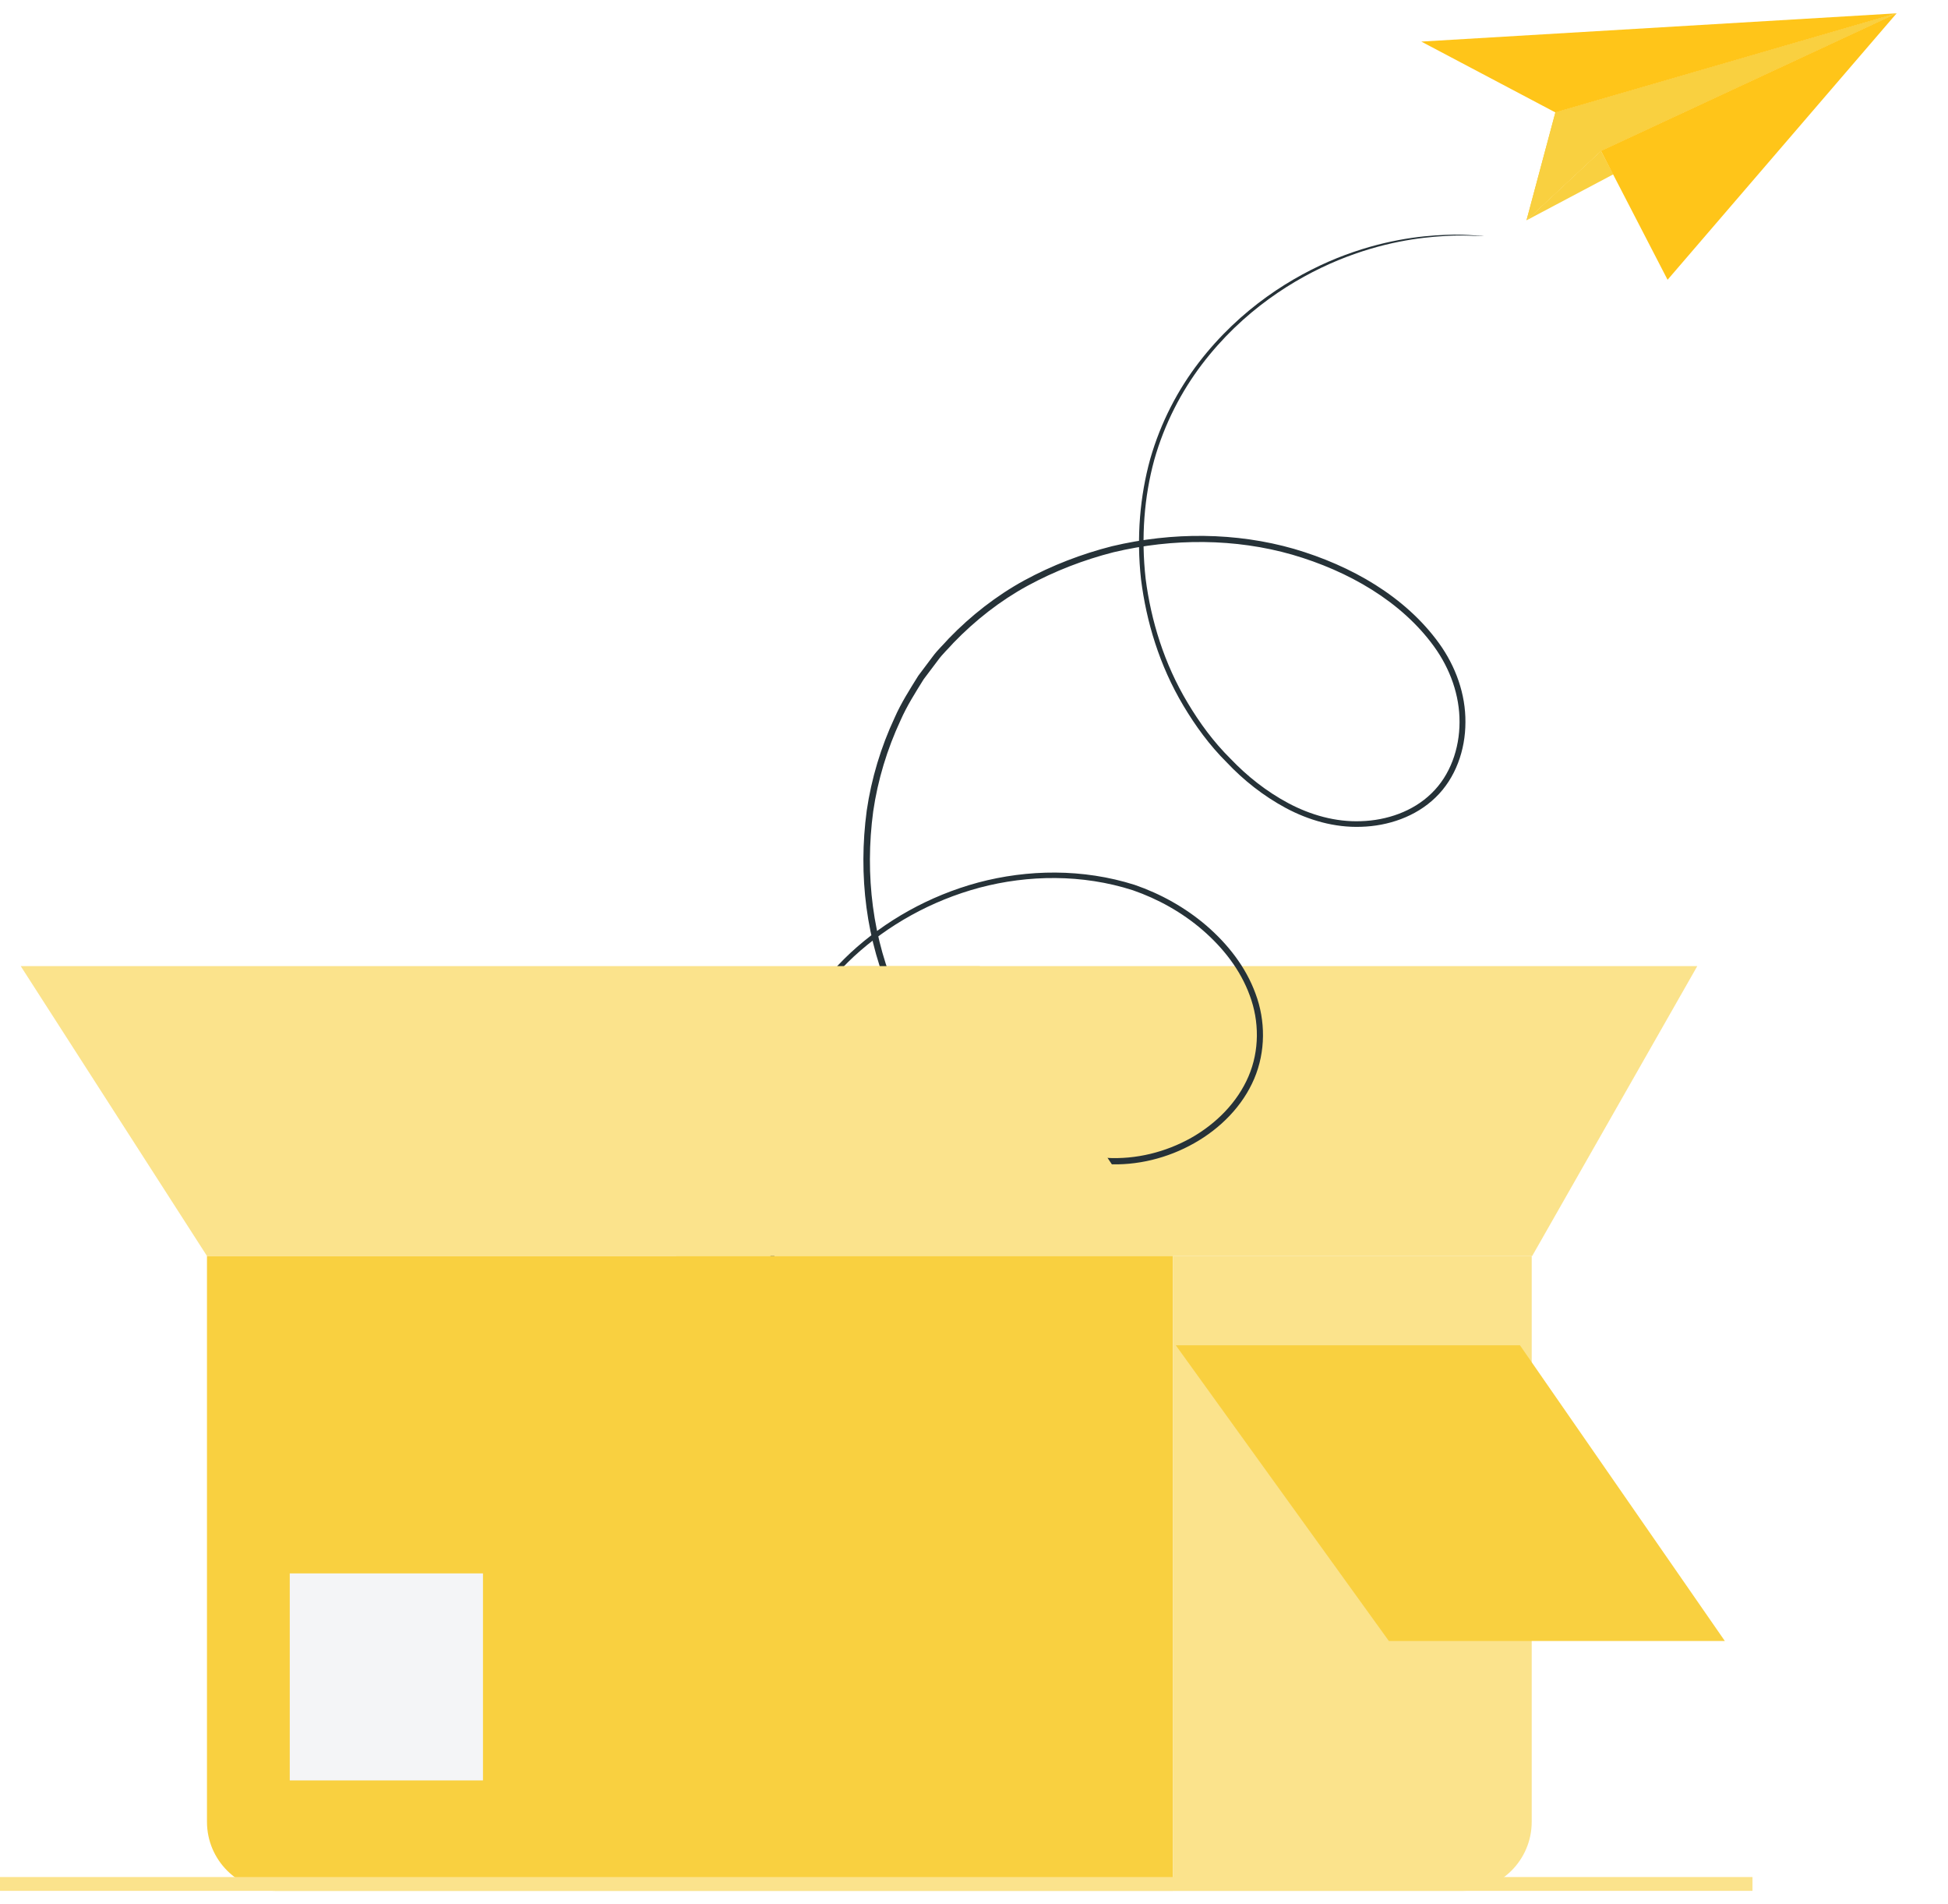<svg width="44" height="43" viewBox="0 0 44 43" fill="none" xmlns="http://www.w3.org/2000/svg">
<path d="M38.337 21.817H19.14L15.273 28.363H34.608L38.337 21.817Z" fill="#FBE38C"/>
<path d="M33.518 5.329C33.518 5.329 33.441 5.33 33.294 5.326C33.149 5.32 32.931 5.31 32.644 5.329C32.077 5.36 31.225 5.465 30.222 5.878C29.231 6.289 28.07 7.016 27.146 8.231C26.687 8.836 26.304 9.563 26.071 10.387C25.846 11.213 25.771 12.128 25.877 13.071C25.998 14.011 26.292 14.983 26.828 15.875C27.094 16.321 27.409 16.753 27.795 17.135C28.169 17.527 28.607 17.875 29.103 18.139C29.598 18.402 30.165 18.567 30.744 18.544C31.319 18.526 31.913 18.327 32.333 17.916C32.758 17.507 32.966 16.906 32.967 16.308C32.97 15.704 32.757 15.104 32.39 14.598C31.652 13.58 30.459 12.895 29.189 12.526C27.908 12.159 26.498 12.15 25.151 12.471C24.48 12.642 23.825 12.894 23.207 13.23C22.59 13.567 22.029 14.007 21.538 14.515C21.421 14.648 21.288 14.769 21.185 14.912L20.864 15.338C20.676 15.64 20.484 15.941 20.34 16.269C20.039 16.916 19.827 17.61 19.723 18.325C19.532 19.753 19.707 21.226 20.297 22.511C20.864 23.798 21.832 24.901 23.041 25.567C23.644 25.898 24.309 26.111 24.985 26.147C25.659 26.188 26.331 26.017 26.904 25.696C27.474 25.374 27.951 24.89 28.2 24.308C28.45 23.725 28.445 23.062 28.23 22.484C28.019 21.9 27.623 21.4 27.161 21.001C26.697 20.601 26.154 20.3 25.588 20.104C24.442 19.736 23.221 19.756 22.128 20.045C21.034 20.338 20.056 20.892 19.289 21.598C18.524 22.309 17.987 23.183 17.663 24.073C17.008 25.87 17.174 27.693 17.737 29.085C18.317 30.491 19.239 31.49 20.079 32.152C20.928 32.819 21.701 33.178 22.231 33.382C22.498 33.482 22.705 33.553 22.846 33.592C22.986 33.636 23.057 33.661 23.057 33.661C23.057 33.661 22.983 33.646 22.842 33.606C22.698 33.573 22.49 33.505 22.22 33.411C21.685 33.214 20.904 32.861 20.044 32.198C19.192 31.539 18.254 30.535 17.66 29.117C17.083 27.709 16.905 25.865 17.564 24.04C17.89 23.133 18.433 22.244 19.211 21.517C19.99 20.796 20.981 20.23 22.096 19.929C23.209 19.633 24.453 19.609 25.631 19.983C26.214 20.184 26.77 20.492 27.25 20.903C27.726 21.314 28.137 21.829 28.359 22.439C28.586 23.044 28.591 23.745 28.329 24.361C28.067 24.977 27.568 25.481 26.974 25.816C26.381 26.152 25.68 26.331 24.979 26.288C24.278 26.251 23.59 26.031 22.973 25.692C21.733 25.01 20.742 23.883 20.163 22.57C19.561 21.26 19.382 19.762 19.577 18.306C19.683 17.578 19.898 16.87 20.206 16.21C20.353 15.875 20.55 15.568 20.742 15.259L21.069 14.824C21.176 14.678 21.311 14.555 21.431 14.418C21.933 13.899 22.507 13.451 23.135 13.107C23.765 12.765 24.433 12.509 25.117 12.335C26.489 12.009 27.921 12.02 29.229 12.395C30.524 12.775 31.738 13.469 32.502 14.524C32.881 15.047 33.106 15.678 33.1 16.31C33.1 16.936 32.879 17.572 32.425 18.009C31.974 18.447 31.349 18.653 30.749 18.671C30.142 18.694 29.553 18.519 29.045 18.248C28.536 17.974 28.088 17.619 27.71 17.218C27.318 16.829 26.999 16.388 26.729 15.935C26.187 15.026 25.893 14.039 25.773 13.086C25.667 12.13 25.749 11.202 25.98 10.366C26.219 9.531 26.61 8.795 27.078 8.186C28.02 6.962 29.195 6.236 30.198 5.829C31.213 5.422 32.072 5.326 32.642 5.304C32.93 5.289 33.148 5.304 33.295 5.315C33.442 5.321 33.518 5.329 33.518 5.329Z" fill="#263238"/>
<path d="M4.675 28.362H26.493V42.7H6.234C5.373 42.7 4.675 42.002 4.675 41.141V28.362Z" fill="#F9D040"/>
<path d="M26.493 28.362H34.597V41.141C34.597 42.002 33.899 42.7 33.038 42.7H26.493V28.362Z" fill="#FBE38C"/>
<path d="M0.468 21.817H22.13L26.493 28.363H4.675L0.468 21.817Z" fill="#FBE38C"/>
<path d="M35.132 2.538L34.48 4.974L36.161 3.407L42.84 0.3L35.132 2.538Z" fill="#FFC829"/>
<path d="M35.132 2.538L34.48 4.974L36.161 3.407L42.84 0.3L35.132 2.538Z" fill="#F9D040"/>
<path d="M36.44 3.937L34.48 4.975L36.161 3.407L36.44 3.937Z" fill="#F9D040"/>
<path d="M36.161 3.407L42.84 0.3L37.666 6.318L36.161 3.407Z" fill="#FFC519"/>
<path d="M35.132 2.539L32.103 0.939L42.839 0.301L35.132 2.539Z" fill="#FFC519"/>
<g filter="url(#filter0_d_16429_5826)">
<path d="M26.558 28.297H34.332L38.96 34.975H31.371L26.558 28.297Z" fill="#F9D040"/>
</g>
<path d="M10.909 35.531H6.545V40.206H10.909V35.531Z" fill="#F4F5F7"/>
<line y1="42.544" x2="39.584" y2="42.544" stroke="#FBE38C" stroke-width="0.312"/>
<defs>
<filter id="filter0_d_16429_5826" x="24.475" y="28.297" width="16.569" height="10.845" filterUnits="userSpaceOnUse" color-interpolation-filters="sRGB">
<feFlood flood-opacity="0" result="BackgroundImageFix"/>
<feColorMatrix in="SourceAlpha" type="matrix" values="0 0 0 0 0 0 0 0 0 0 0 0 0 0 0 0 0 0 127 0" result="hardAlpha"/>
<feOffset dy="2.083"/>
<feGaussianBlur stdDeviation="1.041"/>
<feComposite in2="hardAlpha" operator="out"/>
<feColorMatrix type="matrix" values="0 0 0 0 0.231 0 0 0 0 0.655 0 0 0 0 0.949 0 0 0 0.15 0"/>
<feBlend mode="normal" in2="BackgroundImageFix" result="effect1_dropShadow_16429_5826"/>
<feBlend mode="normal" in="SourceGraphic" in2="effect1_dropShadow_16429_5826" result="shape"/>
</filter>
</defs>
</svg>
